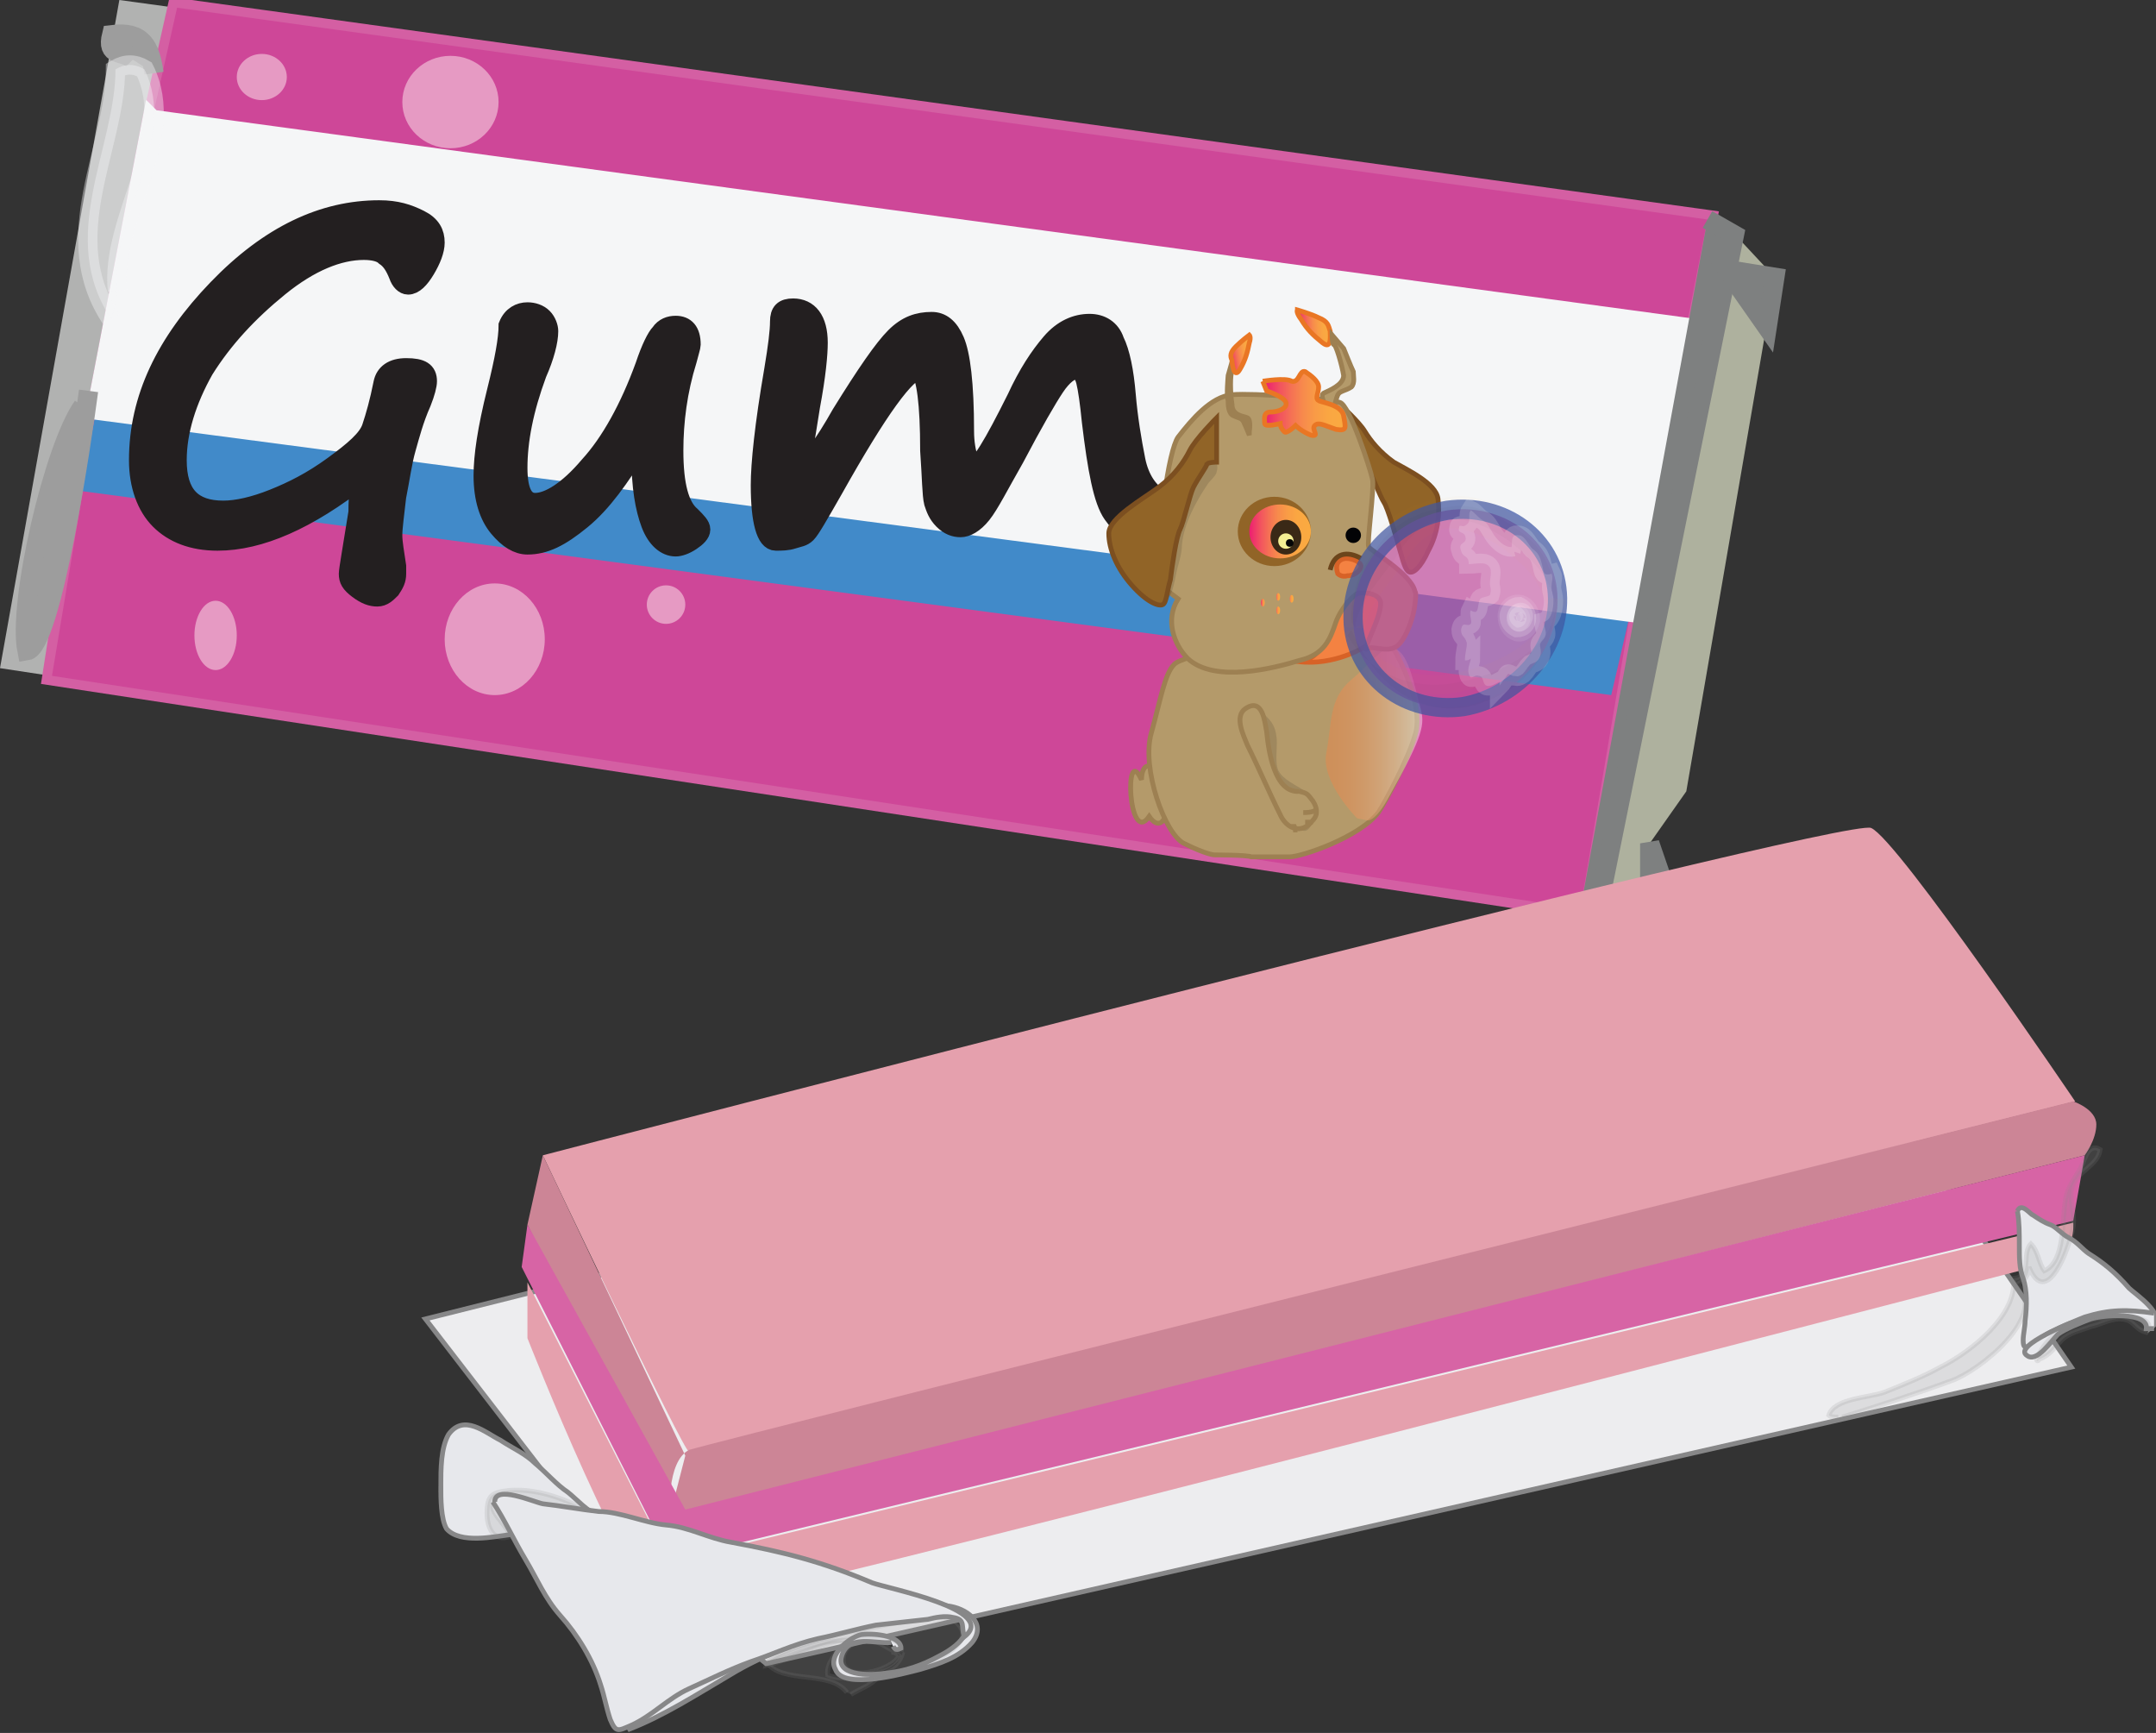 <svg xmlns="http://www.w3.org/2000/svg" version="1.0" viewBox="0 129 112 90"><rect x="0" y="129" width="112" height="90" fill="#333333" stroke="none"/><switch><g><path fill="#EDEDEF" stroke="#878788" stroke-width=".25" d="M29.2 206.7l-7.1-9.2 71.4-17.9 14.1 20.4-67.8 15.4-10.6-8.7z"/><path fill="#B1B2B1" d="M6.2 129l83.2 11.4-6.4 35.9-83-12.6L6.2 129z"/><path fill="#AEB19E" d="M85.7 178.3l-2.7-2 6.4-35.9 2.8 3-4.6 26.7-1.9 2.7v5.5z"/><path fill="none" stroke="#D45FA3" d="M9.2 129.4l-1.3 5.8-3.7 19.3-1.5 9.6 79.4 12.1V174l6.6-33.6-79.5-11z"/><path fill="#CE4798" d="M7.9 135.2L87.6 146l1.1-5.6-79.5-11-1.3 5.8zM5 150.3l-2.3 13.8 79.4 12.1 2.6-15.4L5 150.3z"/><path fill="#418AC9" d="M83.7 165.1L4.2 154.5l.8-4.2 79.7 10.5-1 4.3z"/><path fill="#F5F6F7" stroke="#F5F6F7" d="M7.9 135.2L87.6 146l-2.9 14.8L5 150.3l2.9-15.1z"/><path fill="#9D9D9D" stroke="#9D9D9D" d="M4.6 149.3c-.3 2.3-1.9 13.3-3.2 13.5-.5-2.5 1.4-10.6 2.9-12.7M8 132.8c-.2-1.4-.6-2.2-2.2-2-.3 1.2.6.8 1.1 1.3"/><path fill="#F5F6F7" stroke="#F5F6F7" d="M5.8 145.6c-2.9-4.3.2-8.9.2-13 .5-.3 1-.3 1.5 0 1.8 3.6-1.8 7.7-1.4 11.5" opacity=".4"/><path fill="#7E8080" stroke="#7E8080" d="M88.7 140.4l1.4.8-7.1 35.1-.9-.1m3.6-3.4v5.5l1.2-2-1.2-3.5z"/><path fill="#7E8080" stroke="#7E8080" d="M89.7 143l2.5.4-.4 2.6-2.1-3z"/><path fill="#231F20" stroke="#231F20" stroke-miterlimit="10" d="M18.8 153.8c-2.8 2.2-5.3 3.3-7.5 3.3-1.3 0-2.3-.4-3-1.1s-1.1-1.8-1.1-3.1c0-3.2 1.4-6.1 4.1-8.9 2.7-2.8 5.5-4.1 8.4-4.1.9 0 1.5.2 2.1.5s.8.7.8 1.2c0 .4-.2.9-.5 1.4s-.6.8-.9.8c-.2 0-.4-.2-.5-.5-.2-.5-.4-.8-.7-1-.2-.2-.6-.3-1.1-.3-1.3 0-2.8.6-4.4 1.9s-2.9 2.7-3.9 4.3c-.9 1.6-1.4 3.2-1.4 4.7 0 1.8.8 2.6 2.4 2.6.7 0 1.6-.2 2.6-.6 1-.4 2-.9 3.1-1.7 1.1-.8 1.8-1.4 2-2 .2-.6.4-1.3.6-2.3.1-.5.5-.8 1.2-.8.8 0 1.1.2 1.1.7 0 .2-.1.6-.3 1.1-.4.9-.6 1.7-.8 2.4-.2.7-.3 1.5-.5 2.5-.1.9-.2 1.6-.2 2 0 .4.1.9.2 1.6v.4c0 .3-.1.5-.3.8-.2.2-.4.4-.7.4-.3 0-.6-.1-1-.4s-.5-.5-.5-.8c0-.2.2-1.3.5-3.2 0-1 .1-1.5.2-1.8zm14.4-1.6c-1 1.6-1.9 2.9-3 3.8s-1.9 1.3-2.8 1.3c-.5 0-1-.3-1.5-.9-.5-.6-.8-1.5-.8-2.7 0-1 .2-2.4.7-4.4.4-1.6.6-2.7.6-3.4.2-.5.6-.7 1-.7.3 0 .6.1.8.3.2.2.3.5.3.7 0 .5-.2 1.3-.6 2.2-.7 1.9-1 3.5-1 4.9 0 1.2.3 1.8.9 1.8.7 0 1.7-.6 2.8-1.9 1.1-1.2 2.1-3 2.9-5.2.3-.9.6-1.5.8-1.7.2-.3.5-.4.8-.4.5 0 .8.3.8 1 0 .1-.1.4-.2.8-.5 1.6-.7 3.2-.7 4.7 0 1.8.3 2.9.9 3.4.3.3.5.5.5.7 0 .2-.2.4-.5.6-.3.2-.6.3-.8.3-.5 0-1-.4-1.3-1.2s-.5-1.9-.5-3.5v-.4c-.1.1-.1 0-.1-.1zm14.6-4c-.7 0-2.2 2.1-4.5 6.2-.8 1.4-1.2 2.1-1.4 2.3s-.4.2-.7.3c-.3.1-.6.1-.9.1-.5 0-.8-1-.8-2.9 0-1.1.2-3.1.7-6 .2-1.2.3-2 .3-2.5s.2-.7.7-.7c.8 0 1.3.6 1.3 1.8 0 .6-.1 1.7-.4 3.3-.3 1.9-.5 3-.5 3.4.5-.5 1.2-1.4 2.1-3 1.3-2.1 2.2-3.4 2.8-4 .6-.6 1.2-.8 1.9-.8.5 0 .9.3 1.2 1s.5 2.2.5 4.7c0 .6.1 1.1.2 1.4.1.3.2.5.2.5.4 0 1.1-1.2 2.3-3.6.6-1.3 1.2-2.2 1.8-2.9.6-.7 1.3-1 2-1 .6 0 1.1.3 1.3.9.3.6.5 1.6.6 2.8.1 1.2.3 2.4.5 3.4s.7 1.7 1.3 2c.4.2.6.4.6.7 0 .3-.2.5-.5.8-.4.3-.7.4-1 .4-.6 0-1.1-.4-1.6-1.1-.5-.7-.8-2.3-1.1-4.8-.1-1-.2-1.7-.3-2.1-.1-.4-.3-.6-.5-.6-.3 0-.7.3-1.1.9s-1.1 1.8-2.1 3.7c-.8 1.4-1.3 2.4-1.7 2.9s-.8.7-1.1.7c-.3 0-.6-.1-.9-.4-.3-.3-.4-.6-.5-.9-.1-.4-.1-1.3-.2-2.7 0-2.5-.2-3.8-.5-4.2z"/><path fill="#B49A6A" stroke="#9D8052" stroke-width=".25" d="M60 169.5c-.1-1-.7-.9-.7 0-.9-2-.7 3.5.4 1.9.4.6.8.4.9-.3 0-.2-.5-1.5-.6-1.8"/><path fill="#B49A6A" stroke="#9D8052" stroke-width=".25" d="M63.1 173.4s-.4 0-1.6-.6c-1-.5-2.2-3.9-1.7-5.7.5-1.8.7-3.1 1.2-3.6s4.5-1.2 5-1.1c.6.1 5.6-1.1 6.4.3.8 1.4 1.5 3.4 1.1 4.5-.3 1.1-1.5 3.4-1.9 4-1 1.3-4 2.3-4.6 2.3h-2c-.2-.1-1.9-.1-1.9-.1z"/><path d="M65.3 165.7c.4.5.9.7 1 1.5.1.5-.1 1.3.1 1.8.5 1 2.6 1 1.8 2.7-.4.9-.8.3-1.3-.4-.4-.6-.9-1.2-1.1-1.7-.5-1-1-2.5-.5-3.6" opacity=".12"/><g fill="#B49A6A" stroke="#9D8052" stroke-width=".25"><path d="M67.5 170.1c.4.1.4.1.7.5.2.3.3.7 0 1-.6.8-1.4.4-1.7-.3-.6-1.2-1.1-2.4-1.7-3.6-.2-.5-.7-1.5-.1-1.9.9-.6 1 .7 1.1 1.2.1 1 .4 3.2 1.7 3.1m.8 1c-.2.1-.4.1-.6.1m.5.5h-.4"/><path d="M67.4 172.1h-.1c0-.1-.1-.2-.1-.3"/></g><linearGradient id="a" x1="27.265" x2="30.71" y1="12.639" y2="12.639" gradientTransform="matrix(1.437 0 0 -1.437 29.626 185.312)" gradientUnits="userSpaceOnUse"><stop offset="0" stop-color="#f48242"/><stop offset=".132" stop-color="#f48547"/><stop offset=".278" stop-color="#f58e54"/><stop offset=".43" stop-color="#f69c6a"/><stop offset=".588" stop-color="#f8b189"/><stop offset=".748" stop-color="#facbb1"/><stop offset=".909" stop-color="#fdebe1"/><stop offset="1" stop-color="#fff"/></linearGradient><path fill="url(#a)" d="M70.5 171.5s-1.9-1.9-1.6-3.4c.3-1.5.1-2.8 1.3-3.8s1.7-1.9 2.3-1.6c.7.3 1 2 1.3 3.1.2.8.2 1.3-1.6 4.5-.8 1.5-1.2 1.3-1.2 1.3l-.5-.1z" opacity=".42"/><path fill="#916427" stroke="#7C4F20" stroke-width=".25" d="M69.6 150s1 .9 1.3 1.4.8 1.1 1.5 1.6c.7.4 2.2 1.1 2.3 1.9.1.8 0 1.8-.5 2.7-.4.9-.8 1.2-1 1.1-.2-.1-.3-.5-.5-1.2s-.6-2.1-.8-2.4-.7-1.6-.9-1.9c-.2-.3-.7-1-.8-1.1 0-.1-.3-.1-.3-.1l-.3-2z"/><path fill="#F48242" stroke="#D76227" stroke-width=".25" d="M66.7 163.4s.8-.1 1.3-.2c.3-.1.5-.4.8-.8.8-1.2.5-3.1 1.2-3.1s1.6 0 2 .2c.4.2.6.1.6.7s-.5 1.7-1.2 2.1l-.7.4s-1.7 1-3.6.6c-.7 0-.4.1-.4.1z"/><path fill="#B49A6A" stroke="#9D8052" stroke-width=".25" d="M70.6 159.8c-.2 0-.9.7-1.2 1.5-.3.9-.6 1.7-1.9 2-1.3.4-4.4 1.2-5.8-.1-.7-.7-1.2-2-.5-3.1-2.1-1.6-.8-.5-.9-1.2-.2-2.2.4-6.5.9-7.2.7-.9 1.7-2.1 2.8-2.2 1.1-.1 5.1.2 5.6.4.5.1 1.6 3.5 1.7 4s-.3 3.3-.2 3.5c.1.2 2.2 1.4 2.4 2.3 0 .1.1-.1 0 .7-.1.9-.6 2-1 2.2-.5.3-1.2-.1-1.5.1s.9-1.9.7-2.5c-.2-.5-1.1-.4-1.1-.4z"/><linearGradient id="b" x1="26.163" x2="27.318" y1="-30.543" y2="-30.543" gradientTransform="scale(1.437 -1.437) rotate(3.887 1084.744 239.51)" gradientUnits="userSpaceOnUse"><stop offset="0" stop-color="#ec1475"/><stop offset=".074" stop-color="#ee2c6d"/><stop offset=".208" stop-color="#f2535f"/><stop offset=".348" stop-color="#f57254"/><stop offset=".492" stop-color="#f78b4c"/><stop offset=".644" stop-color="#f99c46"/><stop offset=".806" stop-color="#faa742"/><stop offset="1" stop-color="#faaa41"/></linearGradient><path fill="url(#b)" stroke="#E97624" stroke-width=".25" d="M67.4 145.1s.7.2 1.1.4c.5.2.5.4.6.7 0 .2.1 1-.4.6s-.8-.7-1.1-1.2c-.3-.4-.2-.5-.2-.5z"/><path fill="#F48242" stroke="#D76227" stroke-width=".25" d="M69.5 158.8s-.3-.7.4-.8c.4 0 .8.2.8.4s-.3.5-.7.5c-.3.1-.5-.1-.5-.1z"/><path fill="none" stroke="#6C451B" stroke-width=".25" d="M70.7 158c-.7-.4-1.4-.3-1.6.6"/><path fill="#9D8052" stroke="#9D8052" stroke-width=".25" d="M64.9 151.4s.1-.6-.1-.7c-.2-.1-.8-.1-.8-.7-.1-.6-.1-1.6 0-1.7s0-.5 0-.5l-.2.7s-.1 1.1 0 1.3c0 .2 0 .7.3.8.2.1.4.1.5.3.1.2.3.7.3.7v-.2z"/><linearGradient id="c" x1="57.807" x2="58.618" y1="124.308" y2="124.308" gradientTransform="scale(1.437 -1.437) rotate(9.7 1388.95 -67.947)" gradientUnits="userSpaceOnUse"><stop offset="0" stop-color="#ec1475"/><stop offset=".074" stop-color="#ee2c6d"/><stop offset=".208" stop-color="#f2535f"/><stop offset=".348" stop-color="#f57254"/><stop offset=".492" stop-color="#f78b4c"/><stop offset=".644" stop-color="#f99c46"/><stop offset=".806" stop-color="#faa742"/><stop offset="1" stop-color="#faaa41"/></linearGradient><path fill="url(#c)" stroke="#E97624" stroke-width=".25" d="M64.9 146.4s-.4.3-.7.6-.3.5-.2.7c0 .2.1 1 .4.5.3-.5.4-.9.5-1.4.1-.3 0-.4 0-.4z"/><path fill="#B49A6A" stroke="#9D8052" stroke-width=".25" d="M68.9 150.1s-.4-.6-.1-.7c.2-.1 1-.4 1-.9-.1-.6-.4-1.6-.5-1.6-.1 0-.1-.5-.1-.5l.6.7s.4 1 .5 1.2c0 .2.1.6-.1.8-.3.2-.6.2-.7.4-.1.2-.2.7-.2.7l-.4-.1z"/><linearGradient id="d" x1="25.04" x2="28.009" y1="24.603" y2="24.603" gradientTransform="matrix(1.437 0 0 -1.437 29.626 185.312)" gradientUnits="userSpaceOnUse"><stop offset="0" stop-color="#ec1475"/><stop offset=".074" stop-color="#ee2c6d"/><stop offset=".208" stop-color="#f2535f"/><stop offset=".348" stop-color="#f57254"/><stop offset=".492" stop-color="#f78b4c"/><stop offset=".644" stop-color="#f99c46"/><stop offset=".806" stop-color="#faa742"/><stop offset="1" stop-color="#faaa41"/></linearGradient><path fill="url(#d)" stroke="#E97624" stroke-width=".25" d="M65.6 148.8s1.2-.2 1.5 0c.4.1.4-.6.7-.5.3.2.7.5.7.8s-.2.6 0 .7c.1.1 1.2.2 1.3.8.1.6.2.8-.4.7-.6-.2-.9-.4-1.1-.2-.2.2.3.6-.2.5-.5-.2-.8-.5-.8-.5s-.5.5-.6.3c-.2-.2-.2-.4-.2-.4s-.8.2-.8 0-.1-.6.3-.6.9-.2.8-.5c-.1-.3-1-.6-1-.6l-.2-.5z"/><ellipse cx="66.2" cy="156.6" fill="#916427" rx="1.9" ry="1.8"/><circle cx="66.6" cy="156.9" r=".4" fill="#030305"/><linearGradient id="e" x1="24.488" x2="26.717" y1="19.972" y2="19.972" gradientTransform="matrix(1.437 0 0 -1.437 29.626 185.312)" gradientUnits="userSpaceOnUse"><stop offset="0" stop-color="#ec1475"/><stop offset=".074" stop-color="#ee2c6d"/><stop offset=".208" stop-color="#f2535f"/><stop offset=".348" stop-color="#f57254"/><stop offset=".492" stop-color="#f78b4c"/><stop offset=".644" stop-color="#f99c46"/><stop offset=".806" stop-color="#faa742"/><stop offset="1" stop-color="#faaa41"/></linearGradient><ellipse cx="66.5" cy="156.6" fill="url(#e)" rx="1.6" ry="1.4"/><ellipse cx="66.8" cy="156.9" fill="#3A2916" rx=".8" ry=".9"/><circle cx="66.8" cy="157.1" r=".4" fill="#F4EF93"/><circle cx="67" cy="157.2" r=".2" fill="#050506"/><circle cx="70.3" cy="156.8" r=".4" fill="#030305"/><linearGradient id="f" x1="25.474" x2="25.651" y1="17.603" y2="17.603" gradientTransform="matrix(1.437 0 0 -1.437 29.626 185.312)" gradientUnits="userSpaceOnUse"><stop offset="0" stop-color="#ec1475"/><stop offset=".074" stop-color="#ee2c6d"/><stop offset=".208" stop-color="#f2535f"/><stop offset=".348" stop-color="#f57254"/><stop offset=".492" stop-color="#f78b4c"/><stop offset=".644" stop-color="#f99c46"/><stop offset=".806" stop-color="#faa742"/><stop offset="1" stop-color="#faaa41"/></linearGradient><ellipse cx="66.4" cy="160" fill="url(#f)" rx=".1" ry=".2"/><linearGradient id="g" x1="24.952" x2="25.129" y1="17.394" y2="17.394" gradientTransform="matrix(1.437 0 0 -1.437 29.626 185.312)" gradientUnits="userSpaceOnUse"><stop offset="0" stop-color="#ec1475"/><stop offset=".074" stop-color="#ee2c6d"/><stop offset=".208" stop-color="#f2535f"/><stop offset=".348" stop-color="#f57254"/><stop offset=".492" stop-color="#f78b4c"/><stop offset=".644" stop-color="#f99c46"/><stop offset=".806" stop-color="#faa742"/><stop offset="1" stop-color="#faaa41"/></linearGradient><ellipse cx="65.6" cy="160.3" fill="url(#g)" rx=".1" ry=".2"/><linearGradient id="h" x1="25.474" x2="25.651" y1="17.116" y2="17.116" gradientTransform="matrix(1.437 0 0 -1.437 29.626 185.312)" gradientUnits="userSpaceOnUse"><stop offset="0" stop-color="#ec1475"/><stop offset=".074" stop-color="#ee2c6d"/><stop offset=".208" stop-color="#f2535f"/><stop offset=".348" stop-color="#f57254"/><stop offset=".492" stop-color="#f78b4c"/><stop offset=".644" stop-color="#f99c46"/><stop offset=".806" stop-color="#faa742"/><stop offset="1" stop-color="#faaa41"/></linearGradient><ellipse cx="66.4" cy="160.7" fill="url(#h)" rx=".1" ry=".2"/><linearGradient id="i" x1="25.946" x2="26.123" y1="17.534" y2="17.534" gradientTransform="matrix(1.437 0 0 -1.437 29.626 185.312)" gradientUnits="userSpaceOnUse"><stop offset="0" stop-color="#ec1475"/><stop offset=".074" stop-color="#ee2c6d"/><stop offset=".208" stop-color="#f2535f"/><stop offset=".348" stop-color="#f57254"/><stop offset=".492" stop-color="#f78b4c"/><stop offset=".644" stop-color="#f99c46"/><stop offset=".806" stop-color="#faa742"/><stop offset="1" stop-color="#faaa41"/></linearGradient><ellipse cx="67.1" cy="160.1" fill="url(#i)" rx=".1" ry=".2"/><path d="M60.4 160.2c.5 0 .6-1 .7-1.4.1-.5.3-1 .3-1.5.1-1.1.7-2.2 1.3-3.1.1-.2.5-.5.5-.7.1-.2 0-.7-.2-.7-.3-.1-.5.3-.7.4-.2.3-.2.5-.4.8-.1.3-.4.4-.5.7-.1.3-.1.5-.2.8-.2.5-.3 1.1-.6 1.6-.2.5-.3 1.1-.3 1.6 0 .2 0 .6-.1.8-.1.3-.2.5-.2.8.3 0 .4-.1.4-.1" opacity=".12"/><path fill="#916427" stroke="#7C4F20" stroke-width=".25" d="M63.2 150.7s-1.1 1.1-1.4 1.7c-.3.6-.8 1.3-1.6 1.9-.8.6-2.6 1.6-2.6 2.4s.4 1.8 1.2 2.7c.8.9 1.4 1.1 1.6 1 .2-.1.2-.6.4-1.3.1-.8.3-2.2.5-2.6s.5-1.8.7-2.2.7-1.1.7-1.2c.1-.1.5-.1.5-.1v-2.3z"/><path fill="#BF4D9B" stroke="#3B55A4" d="M76 165.7c-2.9.4-5.5-1.5-5.7-4.3-.2-2.8 1.9-5.4 4.9-5.9 2.9-.4 5.5 1.5 5.7 4.3.2 2.8-2 5.4-4.9 5.9z" opacity=".71"/><path fill="#FFF" stroke="#FFF" d="M78.6 157.4c-.4.1-.9-.4-1.1-.8-.2-.3-.2-.4-.5-.6-.2-.1-.4-.4-.6-.5-.2.3.1.6-.3.8-.1.1-.3-.1-.3.1-.1.3.2.2.3.4.2.5-.4.3-.2.8.1.4.4.2.4.7.2 0 .7-.1.9 0 .4.2.2.6.2 1 0 .2.1.3 0 .6-.1.1-.4.1-.5.2-.2.3 0 .9-.5.6-.1.2.1.6 0 .7-.2.2-.4-.2-.5.3 0 .4.2.3.3.7 0 .3-.1.5-.1.9.1 0 .2 0 .3-.1 0 .2-.2.5-.1.8.1.4.3 0 .5.1.3 0 .2.4.4.5.2.1.5-.1.7-.2v.2c.1-.1.2-.3.3-.4.2-.3.1-.2.4-.1.2 0 .2.1.5-.1.2-.2.2-.3.4-.5.2-.1.4-.1.5-.4.1-.3 0-.4 0-.6 0-.2.3-.3.3-.6 0-.2-.1-.4-.1-.6.4-.1.5-.7.5-1.1 0-.3-.1-.5-.1-.7 0-.3.1-.5 0-.7-.4.1-.4 0-.5-.5-.1-.4-.2-.6-.5-.8-.2-.2-.4-.7-.7-.7-.5-.1-.3.5-.4.8" opacity=".17"/><path fill="#FFF" stroke="#FFF" d="M78.8 161.8c-.3-.1-.5-.4-.5-.8s.3-.7.7-.6c.3.1.5.4.5.8-.1.4-.4.7-.7.6z" opacity=".09"/><path fill="#070808" stroke="#FFC72A" d="M70.4 161.6c.1-1.4 1.6-2.8 2.2-3.8 1.6-2.6 3.8-2.1 5.8-.7 1 .8 2 1.6 2.4 3.2.3-.6-.3-1.7-.5-2.2-.4-.8-.9-1.2-1.6-1.7-1-.7-2.2-1.3-3.3-1.1-1.4.2-2.7.6-3.7 1.9-.6.8-1.1 1.5-1.3 2.4-.1.5-.3 1.2-.2 1.7" opacity=".02"/><path fill="#FFF" stroke="#FFF" d="M78.8 161.6c-.2-.1-.4-.3-.4-.6s.3-.5.5-.5c.2.1.4.3.4.6s-.2.5-.5.5z" opacity=".17"/><path fill="#FFF" stroke="#FFF" d="M78.9 161.3c-.1 0-.2-.2-.1-.3 0-.1.1-.2.2-.2s.2.2.1.3c0 .1-.1.2-.2.2z" opacity=".17"/><path fill="#070808" stroke="#FFC72A" d="M70.2 161.7c1.5 3.5 4.2 4.6 6.5 3.9 2.2-.7 3.9-2.1 4.2-5.5-.2 1.6-.7 2.2-1.8 3-.9.6-2.1 1.1-3.2 1.3-2 .5-4.6-.1-5.9-2.4" opacity=".02"/><path fill="none" d="M83.9 149.4c-5.6-8.8-25.8-6-25.5 6"/><ellipse cx="13.6" cy="133" fill="#E69AC3" rx="1.3" ry="1.2"/><ellipse cx="11.2" cy="162" fill="#E69AC3" rx="1.1" ry="1.8"/><ellipse cx="25.7" cy="162.2" fill="#E69AC3" rx="2.6" ry="2.9"/><circle cx="34.6" cy="160.4" r="1" fill="#E69AC3"/><ellipse cx="23.4" cy="134.3" fill="#E69AC3" rx="2.5" ry="2.4"/><path fill="#E5A0AD" d="M28.2 189s67.6-17.6 69-17c1.4.6 10.6 14.2 10.6 14.2s-71.8 18-72 18.2-7.6-15.4-7.6-15.4z"/><path fill="#CC8596" d="M107.7 186.2s1.2.4 1.2 1.2-.6 1.6-.6 1.6l-73.5 18.7s-.2-2.8 1-3.4c1.2-.4 71.9-18.1 71.9-18.1zM28.2 189l-.8 3.6 7.4 15.1.8-3.1-7.4-15.6z"/><path fill="#D764A5" d="M108.3 189l-.6 3.4L34.8 210l-7.7-15.2.3-2.2 8.2 14.8 72.7-18.4z"/><path fill="#E5A0AD" d="M27.4 195.6v2.9s5.5 14 7.3 14.2c1.8.2 69.6-17.6 71.4-18 1.8-.4 1.6-2.2 1.6-2.2l-72.9 17.6-7.4-14.5z"/><g fill="#E7E8EC" stroke="#878788" stroke-width=".25"><path d="M104.8 191.9c.1.5.1 1.2.1 1.8s0 1.2.2 1.7c.2.6.2 1.4.1 2.2 0 .3-.1.7-.1 1 0 .4.1.4.3.3.4-.2.8-.6 1.3-.8.4-.2.8-.4 1.3-.5.5-.1.9-.3 1.3-.3s.7-.1 1.1-.1c.3 0 .6.1.9.1h.5c.2.1.1.3 0 .6.8-.6-.9-1.7-1.2-2-.7-.8-1.3-1.3-2.1-1.8-.3-.2-.6-.6-1-.8-.4-.2-.7-.6-1-.7s-.6-.3-.9-.5c-.1 0-.6-.7-.8-.2"/><path d="M111.9 198h-.4c.1-.9-2.3-.7-2.9-.5-.5.2-1.3.5-1.7.8-.3.3-1.1 1.5-1.6 1.1-.8-.5 2.5-1.8 3-2 1.3-.4 2.2-.4 3.6-.2"/></g><path fill="#878788" stroke="#878788" stroke-width=".25" d="M95.7 202.6c1.9-.6 3.8-1.2 5.7-1.9 1.4-.5 5-3.3 3.4-5 .4-.2.6-.5.6-.9.9 2.2 2.1-.9 2.3-2.1.1-.9-.3-1.5 0-2.2s1.3-1 1.4-1.8c-.7-.4-.8.7-1.1 1.1-.3.5-.6.9-.7 1.5-.2 1.1 0 3.2-1.1 3.7-.3-.4-.3-1-.7-1.4-.5.5.1 1.7-.9 1.8.2 1.9-2.2 3.8-3.8 4.6-.9.5-1.9.9-2.9 1.3-.8.3-2.6.3-2.9 1.2.1.1.3.1.5.1" opacity=".17"/><path fill="#E7E8EC" stroke="#878788" stroke-width=".25" d="M22.9 206.2c0 .6 0 1.7.3 2.2.7.8 2.5.4 3.3.3 1.5-.3 3.1-.6 4.6-1-.6-.2-1.1-.8-1.6-1.2-.6-.4-1.1-1-1.7-1.5-.5-.5-1.2-.8-1.8-1.2-.8-.4-1.9-1.4-2.7-.3-.4.7-.4 1.8-.4 2.7z"/><path fill="#878788" stroke="#878788" stroke-width=".25" d="M46.6 214.8c-.6-.2-.9-.6-1.5-.6s-1.3.3-1.3 1c0 1.2 2.5.6 2.9-.2-.1-.1-.2-.2-.4-.2" opacity=".17"/><path fill="#E7E8EC" stroke="#878788" stroke-width=".25" d="M46.3 214.3c-.8.1-2.3-.5-2.6.8-.2 1 1.7.9 2.3.8 1-.1 1.9-.4 2.8-.9.8-.4 2.2-1.4.8-2.2-.8-.4-1.9 0-2.7.2l-3 .6c-2 .5-4.2 1.3-6 2.4-1.7 1-3.4 2.1-5.2 2.8-.4-.6 4.6-2.9 5.3-3.3 1.7-.9 3.7-1.8 5.6-2.2 1.9-.4 3.6-1.1 5.6-.9 1 .1 2.1.9 1.3 1.9-.7.8-1.7 1.1-2.7 1.4-.8.2-4 1.1-4.4 0-.4-.7.6-1.6 1.3-1.8.5-.1 2.1 0 2.1.7-.2.1-.3.1-.4-.1"/><path fill="#878788" stroke="#878788" stroke-width=".25" d="M46.5 214.7c.1.1.2.1.3.1.4-1-2.6-.8-3.2-.6-1.3.3-2.6 1-3.8 1.3.2-.7 3-1.4 3.8-1.6 1.3-.3 2.8-.6 4-.8.4-.1 1.6-.2 2 .1.9.7.1 1.4-.6 1.8-1.2.7-2.8 1.1-4.2 1 .9-.2 1.8-.1 2.1-1.2m-16.2-7c-1.1.1-2.4-.7-3.5-.9-.4-.1-1.4-.3-1.6.3-.1.4.8 1.1.9 1.6-.9.3-1.2-.5-1.2-1.2 0-1 .3-1.1 1.2-1.2 1.5-.1 3 .5 4.3 1.2 0 .1-.1.2-.2.2" opacity=".17"/><path fill="#E7E8EC" stroke="#878788" stroke-width=".25" d="M25.6 207c.6.9 1.1 2 1.7 3 .6 1 1 2 1.8 2.9.9 1 1.7 2.3 2.1 3.6.2.6.3 1.2.5 1.8.3.7.4.6 1.1.3 1.1-.5 1.9-1.4 3-1.9s2.1-1 3.2-1.4c1.2-.4 2.2-.9 3.5-1.2 1-.2 2-.5 3-.7l2.7-.3c.4-.1.9-.2 1.3-.1.7.1.4.5.6 1 1.8-1.4-4-2.5-4.8-2.8-2.6-1.1-4.6-1.6-7.3-2.1-1.2-.2-2.2-.8-3.4-.9-1.1-.1-2.4-.7-3.5-.7-.9-.1-2-.3-2.9-.4-.5-.1-2.5-1-2.5-.1"/><path fill="#878788" stroke="#878788" stroke-width=".25" d="M44 216.9c-.9-1.2-3.4-.4-4.2-1.6 1.2-.4 2.6-1.1 4.1-1.1-.3.5-1 1.1-.9 1.8.8.3 1.8.1 2.6.1-.3.4-.9.6-1.4.9m61.7-17.4c.6-.2.8-.6 1.2-1 .4-.4 1-.5 1.5-.7.5-.1 1-.4 1.5-.4.8 0 .7.5 1.4.7.8-1.1-2.3-.8-2.7-.7-1.3.2-2.5.8-3 2.1 0 .1.1.1.1 0" opacity=".17"/></g></switch></svg>
